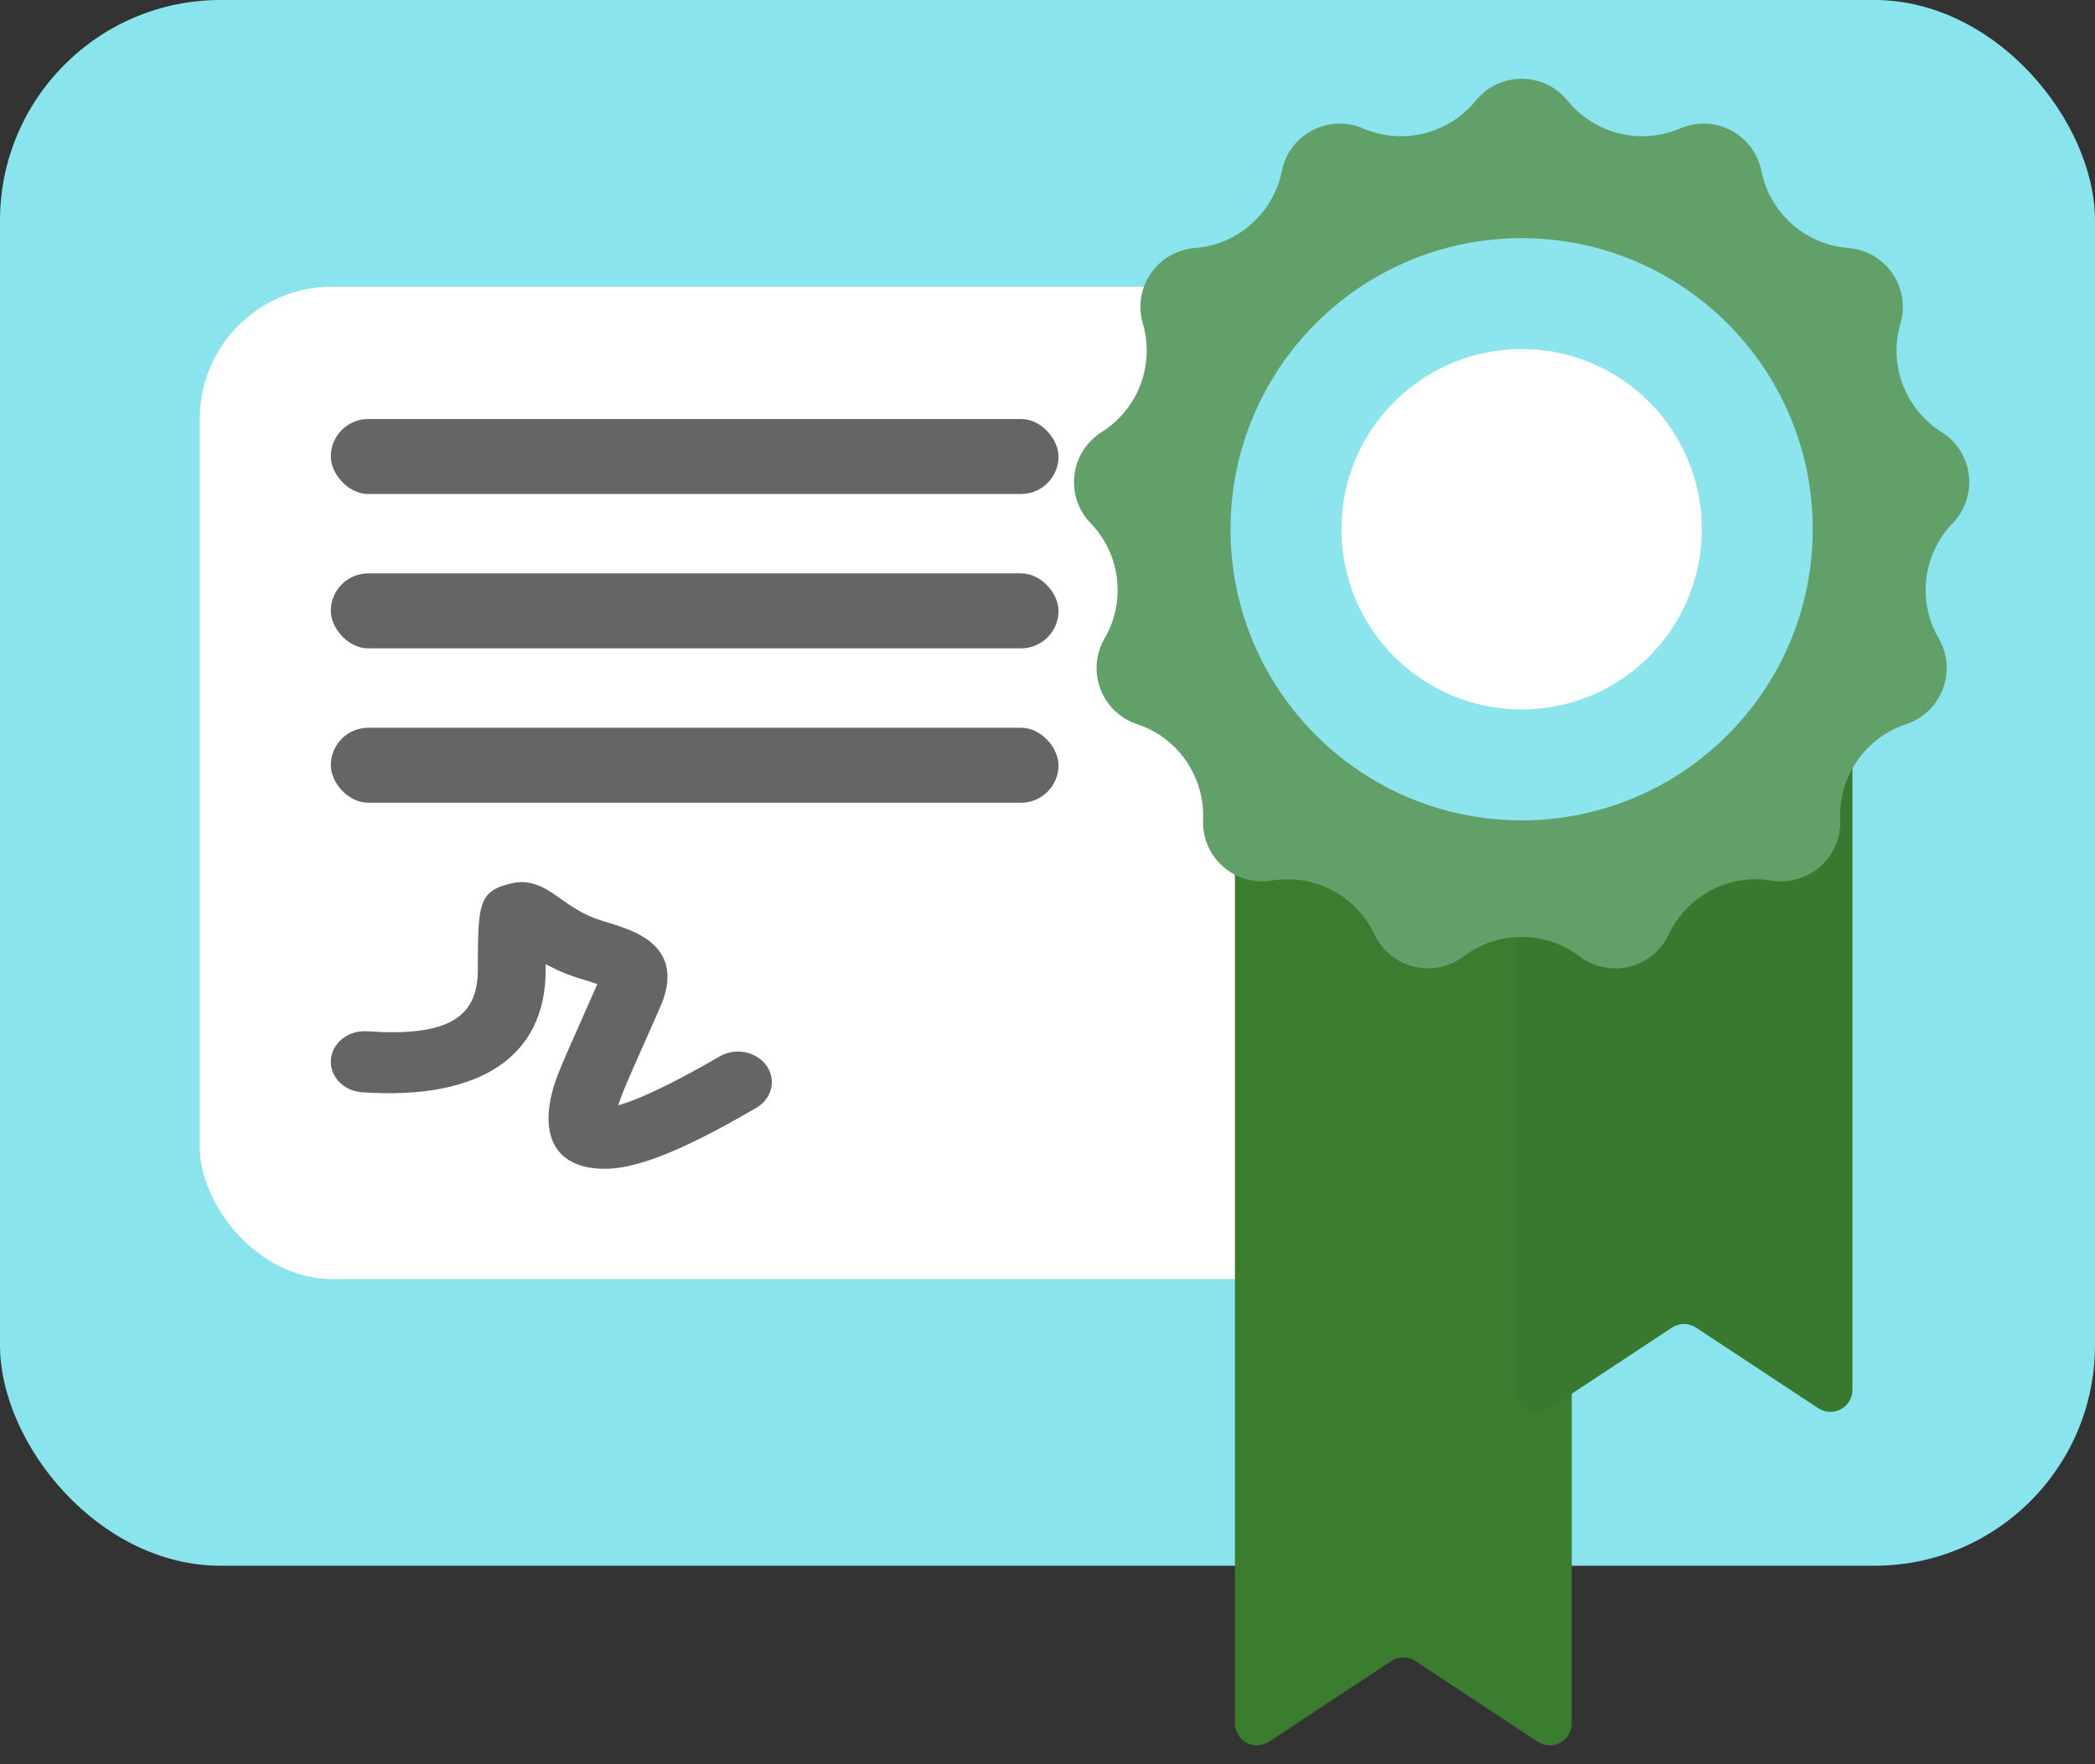 <?xml version="1.0" encoding="UTF-8"?>
<svg viewBox="0 0 95 80" version="1.1" xmlns="http://www.w3.org/2000/svg" xmlns:xlink="http://www.w3.org/1999/xlink">
    <rect x="0" y="0" width="95" height="80" fill="#333333" stroke="none"/>
    <title>8AFF94BD-2008-4284-B5BA-34BD72770480</title>
    <g id="Desktop-Course-Certificate" stroke="none" stroke-width="1" fill="none" fill-rule="evenodd">
        <g id="Index---Course-Credits" transform="translate(-509, -525)">
            <g id="Group-66" transform="translate(509, 525)">
                <rect id="Rectangle" fill="#89E4ED" x="0" y="0" width="95" height="71" rx="10"></rect>
                <rect id="Rectangle" fill="#FFFFFF" x="9.056" y="13" width="71" height="45" rx="6"></rect>
                <g id="Group-65" transform="translate(47, 2)">
                    <g id="Group-64" transform="translate(9, 15)">
                        <path d="M1,15.12 L14.273,15.12 C14.825,15.12 15.273,15.568 15.273,16.12 L15.273,61.142 C15.273,61.694 14.825,62.142 14.273,62.142 C14.077,62.142 13.885,62.084 13.722,61.976 L8.187,58.324 C7.853,58.103 7.42,58.103 7.086,58.324 L1.551,61.976 C1.09,62.281 0.47,62.154 0.165,61.693 C0.058,61.529 6.24123343e-15,61.338 0,61.142 L0,16.12 C-6.76353751e-17,15.568 0.448,15.12 1,15.12 Z" id="Rectangle" fill="#3A7D2F"></path>
                        <path d="M13.727,0 L27,0 C27.552,-1.01453063e-16 28,0.448 28,1 L28,46.022 C28,46.574 27.552,47.022 27,47.022 C26.804,47.022 26.613,46.964 26.449,46.856 L20.914,43.204 C20.58,42.983 20.147,42.983 19.813,43.204 L14.278,46.856 C13.817,47.161 13.197,47.034 12.893,46.573 C12.785,46.409 12.727,46.218 12.727,46.022 L12.727,1 C12.727,0.448 13.175,1.01453063e-16 13.727,0 Z" id="Rectangle-Copy-15" fill="#39782F"></path>
                    </g>
                    <g id="Group-62">
                        <path d="M19.368,41.37 C18.188,42.262 16.508,42.029 15.616,40.849 C15.504,40.701 15.408,40.542 15.329,40.375 C14.497,38.608 12.594,37.609 10.667,37.928 C9.208,38.17 7.829,37.183 7.588,35.723 C7.557,35.541 7.546,35.355 7.554,35.17 C7.639,33.219 6.417,31.45 4.563,30.837 C3.159,30.373 2.397,28.858 2.861,27.454 C2.919,27.278 2.995,27.108 3.088,26.948 C4.07,25.26 3.811,23.126 2.454,21.722 C1.426,20.658 1.455,18.962 2.519,17.935 C2.652,17.806 2.798,17.691 2.955,17.593 C4.609,16.554 5.371,14.544 4.822,12.67 C4.406,11.25 5.22,9.763 6.639,9.347 C6.817,9.295 7,9.261 7.185,9.247 C9.131,9.096 10.741,7.67 11.126,5.756 C11.417,4.305 12.829,3.366 14.279,3.658 C14.461,3.694 14.638,3.75 14.808,3.823 C16.602,4.593 18.69,4.079 19.92,2.563 C20.852,1.414 22.539,1.239 23.688,2.171 C23.831,2.287 23.963,2.419 24.08,2.563 C25.31,4.079 27.398,4.593 29.192,3.823 C30.551,3.239 32.126,3.867 32.709,5.226 C32.783,5.397 32.838,5.574 32.874,5.756 C33.259,7.67 34.869,9.096 36.815,9.247 C38.29,9.361 39.392,10.65 39.278,12.124 C39.263,12.309 39.23,12.492 39.178,12.67 C38.629,14.544 39.391,16.554 41.045,17.593 C42.297,18.379 42.675,20.033 41.888,21.285 C41.79,21.442 41.675,21.588 41.546,21.722 C40.189,23.126 39.93,25.26 40.912,26.948 C41.655,28.227 41.221,29.866 39.942,30.609 C39.782,30.703 39.613,30.779 39.437,30.837 C37.583,31.45 36.361,33.219 36.446,35.17 C36.51,36.648 35.364,37.898 33.886,37.962 C33.701,37.97 33.516,37.958 33.333,37.928 C31.406,37.609 29.503,38.608 28.671,40.375 C28.041,41.713 26.445,42.287 25.107,41.657 C24.939,41.578 24.78,41.482 24.632,41.37 C23.075,40.192 20.925,40.192 19.368,41.37 Z" id="Star" fill="#62A06A"></path>
                        <circle id="Oval" fill="#8CE4ED" cx="22" cy="22" r="13.2"></circle>
                        <circle id="Oval" fill="#FFFFFF" cx="22" cy="22" r="8.171"></circle>
                    </g>
                </g>
                <g id="Group-63" transform="translate(15, 19)" fill="#656565">
                    <rect id="Rectangle" x="0" y="-1.8189894e-12" width="33" height="3.4" rx="1.7"></rect>
                    <rect id="Rectangle-Copy-11" x="0" y="7" width="33" height="3.4" rx="1.7"></rect>
                    <rect id="Rectangle-Copy-14" x="0" y="14" width="33" height="3.4" rx="1.7"></rect>
                    <path d="M8.171,21.061 C8.677,20.934 9.118,21.016 9.534,21.203 C9.684,21.271 9.82,21.347 9.972,21.445 L10.345,21.7 L10.604,21.883 C10.788,22.011 10.942,22.113 11.099,22.208 C11.489,22.445 11.87,22.622 12.281,22.746 L12.867,22.927 L13.18,23.033 L13.452,23.134 C13.495,23.151 13.536,23.167 13.577,23.184 C15.087,23.81 15.576,24.859 15.085,26.299 L15.032,26.439 L14.821,26.934 L13.683,29.504 L13.366,30.241 L13.241,30.545 L13.13,30.836 L13.047,31.089 L13.037,31.121 L13.07,31.112 C13.796,30.903 14.916,30.406 16.361,29.62 L17,29.266 L17.626,28.907 C18.339,28.49 19.291,28.674 19.753,29.317 C20.215,29.96 20.01,30.819 19.297,31.235 L18.611,31.629 C18.388,31.756 18.17,31.877 17.956,31.993 L17.332,32.327 C15.2,33.442 13.615,34 12.436,34 C9.916,34 9.385,32.15 10.276,29.785 L10.429,29.4 L10.718,28.721 L12.086,25.626 L11.785,25.524 L11.485,25.43 L11.308,25.377 C10.844,25.238 10.412,25.062 9.996,24.851 L9.744,24.717 L9.744,24.986 C9.744,28.978 6.675,30.893 1.421,30.529 C0.573,30.47 -0.061,29.804 0.005,29.04 C0.07,28.276 0.809,27.705 1.657,27.764 C5.195,28.009 6.593,27.201 6.664,25.155 L6.667,24.986 L6.671,24.005 L6.68,23.581 L6.694,23.204 L6.716,22.87 C6.822,21.615 7.152,21.316 8.171,21.061 Z" id="Path-5" fill-rule="nonzero"></path>
                </g>
            </g>
        </g>
    </g>
</svg>
